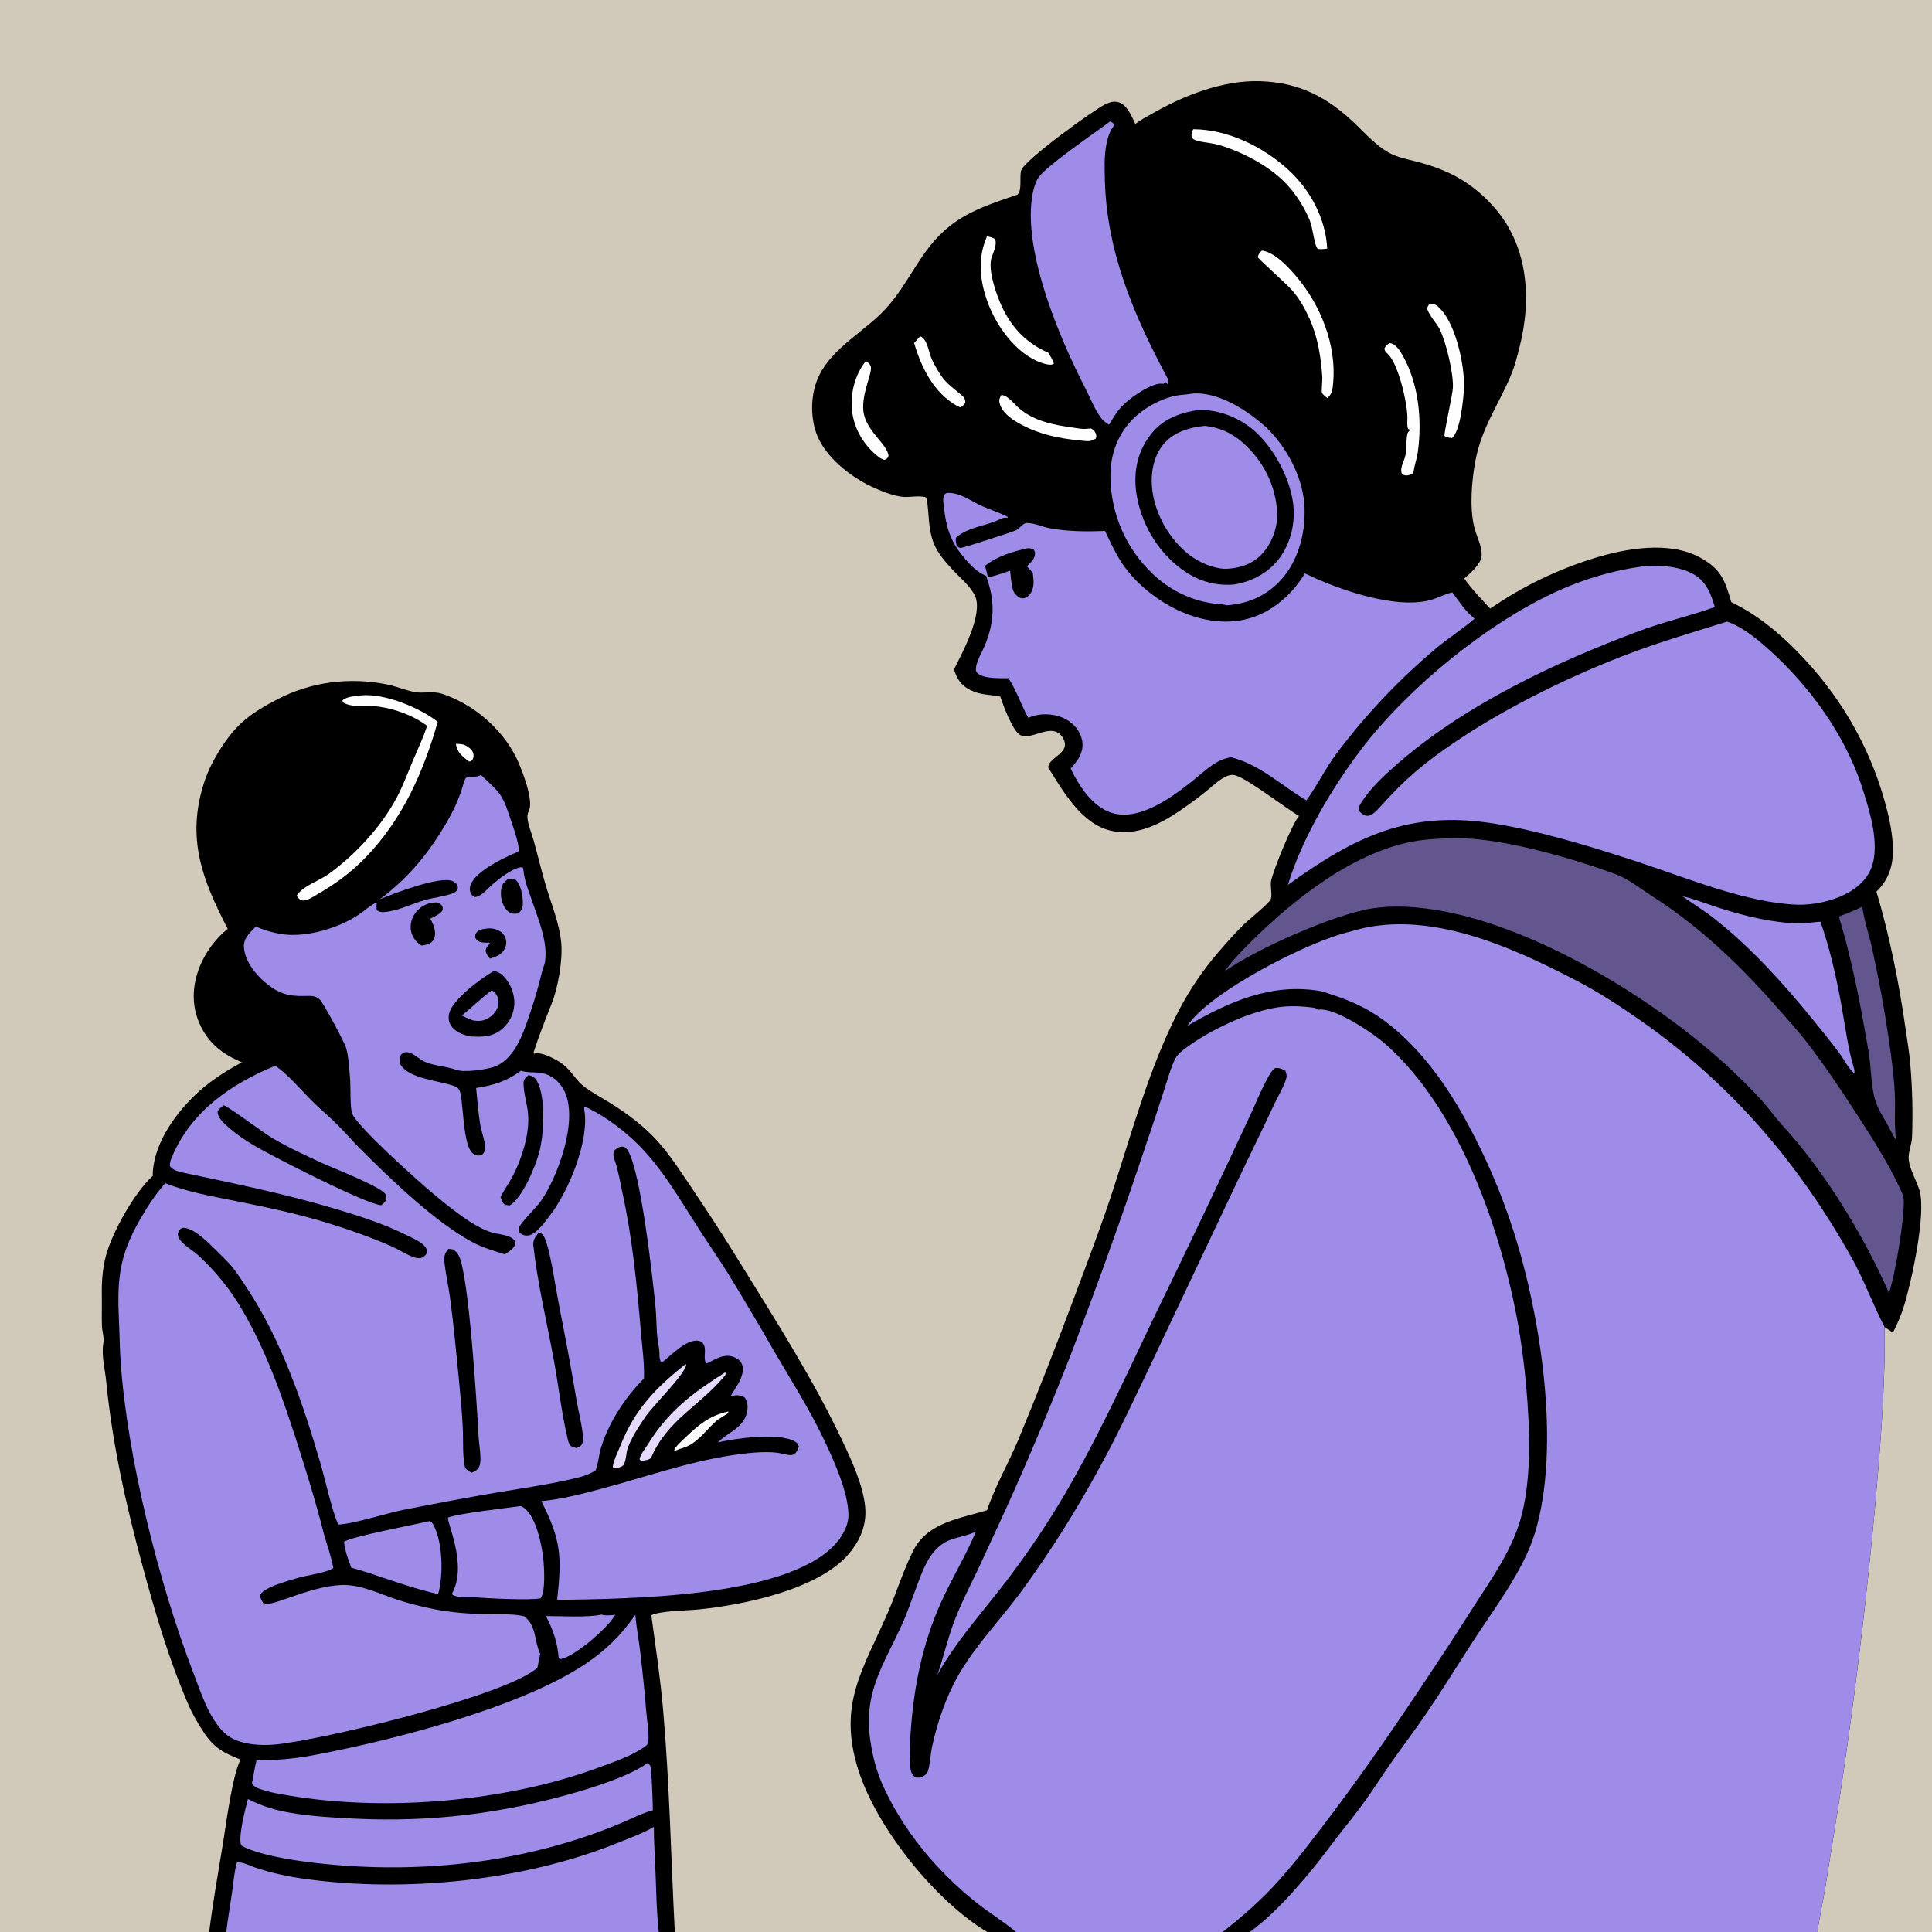 <?xml version="1.0" encoding="utf-8" ?>
<svg xmlns="http://www.w3.org/2000/svg" xmlns:xlink="http://www.w3.org/1999/xlink" width="1024" height="1024">
	<rect width="100%" height="100%" fill="#333333" stroke="none"/>
	<path fill="#D1C9BA" d="M0 0L1024 0L1024 1024L963.273 1024L662.416 1024L648.041 1024L538.515 1024L523.194 1024L357.658 1024L349.159 1024L119.897 1024L110.854 1024L0 1024L0 0Z"/>
	<path fill="#010001" d="M601.736 65.735C604.392 63.544 607.785 61.865 610.771 60.148C627.36 50.608 648.214 42.442 667.648 43.014C688.997 43.641 704.259 51.817 719.267 66.553C724.436 71.627 729.635 77.234 735.998 80.84C740.523 83.404 745.879 84.362 750.868 85.666C767.154 89.925 779.156 96.045 790.747 108.555C809.974 129.304 812.083 158.112 805.268 184.425C804.083 189.003 802.952 193.655 801.167 198.044C794.542 214.331 785.329 226.304 781.97 244.359C780.039 254.737 778.865 268.517 781.262 278.942C782.404 283.908 785.591 289.46 785.287 294.587C785.028 298.946 779.177 303.918 776.072 306.615C780.309 312.56 784.949 317.247 789.824 322.571Q796.17 318.192 802.831 314.311Q809.493 310.429 816.431 307.067Q823.37 303.705 830.544 300.882Q837.719 298.059 845.088 295.792C861.948 290.606 884.721 286.626 900.965 295.446C912.199 301.546 914.236 307.486 917.621 319.147C930.887 325.545 942.351 334.867 952.61 345.337C974.516 367.695 990.317 394.147 998.809 424.28C1001.31 433.139 1003.44 442.522 1003.28 451.772C1003.15 459.876 1000.47 466.914 994.551 472.563C1001.56 496.172 1006.52 520.861 1009.99 545.239C1010.87 551.441 1011.99 557.771 1012.49 564.011Q1014.15 583.396 1013.41 602.839C1013.24 606.722 1011.19 611.116 1011.67 614.78C1012.36 620.13 1015.72 625.638 1017.34 630.843C1021.1 642.937 1013.13 679.374 1009.1 692.328C1007.57 697.24 1005.6 701.833 1003.24 706.396C1001.82 705.321 1000.4 704.324 998.887 703.387C999.292 735.153 996.586 767.262 993.79 798.887Q986.714 875.601 975.236 951.781L967.504 1000.06C966.156 1008.02 964.376 1016.01 963.273 1024L662.416 1024L648.041 1024L538.515 1024L523.194 1024C495.605 1007.38 464.71 968.836 454.98 938.268C443.747 902.976 457.596 884.811 470.858 854.041C475.295 843.745 479.316 830.828 484.376 821.261C491.96 806.924 509.059 804.746 523.169 800.451C526.811 789.095 534.553 775.33 539.426 763.826Q554.902 726.462 569.013 688.562C576.333 669.007 583.813 649.496 590.269 629.634C600.247 598.934 609.504 565.316 624.212 536.718C630.219 525.038 637.054 514.782 645.631 504.823C649.908 499.857 654.292 494.891 658.946 490.274C661.648 487.594 672.459 479.019 673.495 476.625C674.51 474.278 673.094 469.614 673.724 466.825C675.154 460.502 684.514 437.338 688.523 432.458C681.438 428.45 660.595 412.096 654.226 410.82C652.427 410.46 650.557 411.126 648.992 411.971C645.338 413.943 642.083 417.192 638.807 419.776Q630.587 426.393 621.703 432.087C611.841 438.279 600.217 443.112 588.407 440.199C572.962 436.39 563.445 419.305 555.565 406.825C555.644 402.522 562.766 400.454 564.212 396.079C564.667 394.701 564.426 393.263 563.803 391.989C558.581 381.32 546.927 393.03 540.689 389.556C536.61 387.285 531.62 373.518 530.16 369.183C524.602 368.064 519.748 368.44 514.393 365.797C509.375 363.319 507.245 359.907 505.618 354.791C510.064 345.995 521.222 325.43 516.783 315.846C514.366 310.628 508.413 305.815 504.504 301.544C500.954 297.664 497.264 293.465 495.173 288.573C491.756 280.578 492.556 272.095 491.103 263.756C487.895 262.355 482.146 263.692 478.53 263.345C473.295 262.841 466.728 260.147 461.978 257.932C450.584 252.618 437.055 241.946 432.704 229.719C429.296 220.145 429.703 208.114 434.194 198.961C441.582 183.902 458.578 175.587 469.609 163.466C482.628 149.16 487.793 132.117 503.524 119.712C514.058 111.404 526.784 107.468 539.247 103.161C541.961 100.737 540.092 93.78 541.302 90.203C543.15 84.736 579.261 58.496 585.802 55.289C588.189 54.119 590.777 53.343 593.368 54.346C597.554 55.968 600.001 61.921 601.736 65.735Z"/>
	<path fill="#9F8BE8" d="M496.893 887.611C500.125 878.106 502.324 868.26 505.939 858.882C509.789 848.896 514.703 839.539 519.253 829.885L533.421 799.183Q551.539 758.985 567.562 717.907Q588.506 663.414 606.957 608.028Q612.058 593.138 616.885 578.158C618.64 572.814 620.153 567.16 622.444 562.036C623.6 559.451 625.425 557.784 627.651 556.086C640.414 546.356 661.488 536.225 677.195 533.903C683.721 532.938 690.072 533.262 696.585 534.146C697.89 534.4 697.892 535.264 699.05 535.124C707.791 534.072 727.781 547.62 734.227 553.29C773.735 588.039 795.917 652.572 804.826 703.152Q808.735 726.222 809.972 749.589C811.07 767.945 810.768 791.332 804.802 808.754C799.747 823.517 791.343 835.653 782.966 848.582C777.143 857.57 771.468 866.629 765.565 875.57C746.332 904.697 727.041 933.458 706.021 961.341C697.059 973.23 687.974 985.28 678.076 996.408C668.83 1006.8 658.938 1015.41 648.041 1024L538.515 1024C531.783 1018.35 524.107 1013.72 517.223 1008.21C496.455 991.605 478.399 969.959 467.595 945.534C464.419 938.355 462.562 930.902 461.385 923.155C457.395 896.892 468.138 882.93 478.303 860.541C480.666 855.335 482.469 849.823 484.52 844.487C488.466 834.217 492.057 820.726 503.31 816.304C507.654 814.597 512.222 814.048 516.513 812.095L517.263 811.748C511.883 824.568 504.472 836.665 498.731 849.38C488.943 871.056 484.298 894.261 482.693 917.879C482.277 924.007 481.736 930.512 482.434 936.624C482.685 938.827 483.257 940.61 485.066 941.985C486.218 942.275 487.054 942.298 488.183 941.956C489.631 941.517 491.332 940.282 491.797 938.803C493.048 934.817 493.13 929.939 494.019 925.769C496.688 913.252 501.47 899.241 507.826 888.158C517.04 872.091 529.7 859.069 540.702 844.338Q552.549 828.169 563.25 811.22Q573.951 794.271 583.456 776.623C593.428 758.452 602.053 739.607 610.999 720.926L655.326 627.2C661.986 613.079 668.938 599.102 675.534 584.936C677.473 580.772 680.783 575.471 681.865 571.078C682.135 569.982 681.625 568.63 681.318 567.577C679.852 566.666 677.709 565.75 675.944 566.117C672.967 566.737 665.278 585.415 663.698 588.84Q638.092 643.919 611.486 698.521C595.428 732.156 579.981 766.2 560.671 798.156Q546.062 822.02 528.711 843.972C517.416 858.355 505.853 871.464 496.893 887.611Z"/>
	<path fill="#9F8BE8" d="M715.578 493.806C755.524 481.141 800.581 501.552 835.713 519.831C847.605 526.018 858.929 533.449 869.892 541.141C917.299 574.405 952.941 615.895 981.213 666.293C987.975 678.346 992.581 691.199 998.887 703.387C999.292 735.153 996.586 767.262 993.79 798.887Q986.714 875.601 975.236 951.781L967.504 1000.06C966.156 1008.02 964.376 1016.01 963.273 1024L662.416 1024C674.595 1015.16 685.437 1002.92 695.048 991.36C699.87 985.559 704.272 979.457 708.89 973.498C714.064 966.821 719.469 960.258 724.352 953.364C728.733 947.179 732.783 940.765 737.125 934.553C743.392 925.586 750.056 916.901 756.205 907.849C764.655 895.409 772.547 882.6 780.696 869.965C791.923 852.559 807.363 832.675 813.469 812.747C827.452 767.113 816.661 697.627 802.235 652.628Q797.459 637.684 791.289 623.259Q785.119 608.835 777.609 595.06C765.712 572.896 748.181 548.984 726.14 535.978C718.039 531.197 709.125 528.037 700.158 525.332C673.965 520.77 651.492 530.858 629.286 543.725C641.175 525.614 694.367 498.522 715.578 493.806Z"/>
	<path fill="#9F8BE8" d="M870.022 300.301C878.926 299.377 889.374 299.844 897.413 304.241C904.253 307.981 906.835 314.685 908.9 321.724C895.791 326.477 882.081 329.486 868.933 334.393C823.977 351.172 776.026 373.7 739.802 405.598C733.349 411.28 725.932 418.209 721.406 425.538C720.841 426.453 719.835 428.285 720.23 429.34C720.719 430.647 721.989 431.441 723.186 432.042C726.212 433.561 729.437 429.947 731.274 427.899C745.166 412.411 754.9 404.264 772.318 392.542C799.688 374.121 834.817 357.035 865.82 345.563C882.116 339.534 898.77 334.653 915.343 329.482C916.709 329.948 918.062 330.442 919.356 331.086C926.531 334.654 932.768 339.916 938.649 345.282C959.447 364.26 977.226 388.826 986.409 415.606C990.227 427.519 995.096 442.13 993.237 454.713C992.232 461.515 988.643 466.945 983.092 470.916C974.61 476.987 962.063 479.932 951.737 479.471C925.536 478.3 895.495 465.927 870.47 457.62C846.378 449.623 816.835 440.49 791.994 436.527C746.957 429.341 718.476 443.14 682.577 469.056C690.181 444.237 705.97 417.528 721.604 397.002C746.533 364.269 789.237 329.379 826.83 312.674C840.092 306.781 855.68 302.177 870.022 300.301Z"/>
	<path fill="#9F8BE8" d="M506.446 289.495C502.532 282.64 501.272 277.024 500.344 269.212C500.143 267.517 499.689 265.156 500.077 263.466C500.408 262.027 500.618 261.969 501.81 261.278C508.562 260.743 514.762 265.742 520.653 268.305C525.093 270.236 529.767 271.711 534.071 273.933L534.092 274.404C532.687 274.36 531.593 274.351 530.32 275.009C522.778 278.907 513.702 279.054 506.879 284.74C506.274 286.036 506.656 287.16 506.908 288.505L507.036 289.165C507.894 289.918 508.183 290.427 509.393 290.393C510.503 290.362 536.286 282.054 538.314 281.143C539.246 280.725 539.804 280.165 540.547 279.505C541.854 278.341 542.787 277.139 544.635 277.196C548.613 277.32 552.662 279.32 556.614 280.029C566.164 281.744 576.024 281.776 585.688 281.406C588.474 287.26 591.226 293.373 594.852 298.754C602.893 310.688 616.691 321.005 630.184 325.859C642.601 330.326 656.212 331.13 668.39 325.419C678.161 320.835 686.106 313.125 691.608 303.889C708.754 312.299 741.295 323.908 759.952 317.472C763.23 316.341 766.358 314.718 769.752 313.967C773.333 318.686 776.837 324.256 781.564 327.891C775.011 333.558 767.644 338.153 761.019 343.735Q753.701 349.89 746.744 356.451Q739.786 363.012 733.213 369.958Q726.64 376.904 720.472 384.211Q714.304 391.519 708.561 399.165C702.592 407.132 698.243 416.207 692.442 424.229C678.962 416.242 667.917 405.27 652.349 401.297C650.356 401.808 648.252 402.285 646.406 403.212C640.972 405.939 636.205 410.645 631.442 414.392C619.679 423.645 600.352 437.909 584.948 428.945C576.885 424.253 571.357 415.548 567.493 407.304C570.833 403.623 573.879 399.733 573.752 394.475C573.654 390.421 571.551 386.563 568.622 383.838C564.307 379.823 558.293 378.322 552.513 378.632C549.869 378.774 547.421 379.514 544.952 380.419C541.208 373.615 538.824 365.905 534.473 359.486C530.08 359.381 521.129 359.923 517.953 356.653C517.11 355.785 517.147 354.729 517.314 353.612C517.885 349.79 520.386 345.896 521.88 342.351C527.284 329.531 527.444 317.975 522.583 305.145C516.255 302.787 510.189 294.952 506.446 289.495Z"/>
	<path fill="#010001" d="M544.256 290.63C545.449 290.394 546.888 290.736 547.941 291.316C548.293 291.958 548.609 292.548 548.598 293.309C548.557 296.227 546.177 298.267 544.266 300.151L547.397 303.582C547.753 307.155 548.41 310.472 546.622 313.784C545.785 315.333 544.41 316.809 542.581 317.086C541.437 317.259 540.374 316.88 539.482 316.178C537.361 314.511 536.735 312.834 536.359 310.227C535.881 307.644 535.611 305.09 535.373 302.477C531.493 303.858 527.632 305.059 523.647 306.102C523.238 304.014 522.642 301.954 522.103 299.895C528.327 294.887 536.591 292.399 544.256 290.63Z"/>
	<path fill="#63568F" d="M771.625 444.254C795.868 444.017 833.01 454.791 856.061 463.258C863.432 465.966 869.104 470.793 875.638 474.978C900.77 491.075 921.642 511.008 941.306 533.307C946.86 539.604 952.542 545.774 957.672 552.429C967.372 565.012 976.168 578.267 984.808 591.581C993.062 604.298 1001.13 617.1 1007.52 630.906C1008.22 632.415 1008.92 634.077 1009.01 635.758C1009.56 645.105 1004.45 676.243 1001.17 685.242C987.772 654.71 966.906 620.464 944.297 595.98C940.884 592.238 937.952 588.019 934.587 584.215C928.96 577.853 922.265 571.287 916.023 565.507C877.328 529.677 813.674 490.851 761.288 482.328C750.204 480.525 738.707 479.77 727.56 481.423C707.836 484.349 665.507 503.022 649.078 514.872C651.695 511.218 654.501 507.876 657.617 504.639C680.469 480.904 712.697 454.155 745.516 446.698C754.176 444.73 762.796 444.433 771.625 444.254Z"/>
	<path fill="#9F8BE8" d="M631.845 208.63C632.032 208.604 632.217 208.563 632.405 208.552C645.261 207.794 658.86 216.231 668.327 224.078C680.313 234.013 689.959 250.981 691.281 266.684C692.434 280.392 688.791 296.025 679.601 306.605C671.855 315.523 661.748 320.031 650.115 320.814C647.363 320.032 643.902 320.116 641.001 319.561Q639.122 319.215 637.269 318.748Q635.416 318.28 633.597 317.693Q631.779 317.106 630.002 316.401Q628.226 315.697 626.499 314.879Q624.772 314.061 623.102 313.132Q621.432 312.203 619.826 311.167Q618.22 310.131 616.685 308.993Q615.15 307.855 613.692 306.62Q612.337 305.466 611.041 304.246Q609.745 303.026 608.512 301.743Q607.278 300.46 606.11 299.117Q604.942 297.774 603.842 296.375Q602.742 294.976 601.713 293.524Q600.685 292.071 599.729 290.57Q598.774 289.068 597.895 287.521Q597.015 285.973 596.214 284.384Q595.412 282.795 594.691 281.168Q593.97 279.541 593.331 277.88Q592.691 276.219 592.135 274.528Q591.58 272.837 591.109 271.121Q590.637 269.405 590.252 267.667Q589.867 265.929 589.569 264.175Q589.271 262.42 589.061 260.653Q588.85 258.886 588.728 257.11C587.766 244.808 590.481 233.488 598.689 224.009C605.189 216.503 616.907 209.903 626.91 209.238C628.586 209.127 630.188 208.903 631.845 208.63Z"/>
	<path fill="#010001" d="M633.138 217.621C633.302 217.59 633.464 217.546 633.63 217.528C643.387 216.446 654.193 220.291 661.98 226.026C673.626 234.604 683.093 251.632 685.247 265.841C686.832 276.296 684.428 287.356 678.084 295.911C672.381 303.6 663.08 308.52 653.732 309.834C644.305 310.491 636.045 308.216 628.237 303.015C614.871 294.111 605.641 279.38 602.677 263.681C600.561 252.471 602.042 241.535 608.617 232.028C614.722 223.201 622.849 219.525 633.138 217.621Z"/>
	<path fill="#9F8BE8" d="M638.551 225.719C646.183 226.517 652.733 229.374 658.514 234.456C669.336 243.97 676.161 257.057 676.92 271.516C677.329 279.321 674.208 287.904 668.865 293.619C663.75 299.091 656.666 301.313 649.376 301.502C642.784 301.236 635.585 298.101 630.414 294.118C619.962 286.067 612.296 272.728 610.72 259.639C609.739 251.487 611.156 242.211 616.465 235.69C621.917 228.993 630.324 226.555 638.551 225.719Z"/>
	<path fill="#9F8BE8" d="M588.354 64.377C589.138 64.589 589.553 64.971 590.194 65.451L590.257 66.691C588.869 68.797 587.867 70.83 587.172 73.262C585.149 80.337 585.425 87.703 585.589 94.984C586.442 133.023 600.784 166.727 618.391 199.68C619.069 200.948 619.666 202.068 619.225 203.479L618.587 203.492L617.695 202.357L616.639 203.452C615.723 203.361 614.869 203.281 613.956 203.452C607.812 204.599 598.24 211.316 594.095 215.916C591.655 218.623 589.721 222.027 587.763 225.098C586.233 224.122 584.863 223.185 583.753 221.725C580.065 216.875 577.737 210.62 574.952 205.2C561.588 179.187 542.852 134.768 546.883 105.357C547.372 101.788 548.365 97.172 550.387 94.145C554.611 87.82 580.548 70.264 588.354 64.377Z"/>
	<path fill="#9F8BE8" d="M891.773 475.049C898.447 476.579 905.218 479.314 911.77 481.393C924.748 485.512 939.871 489.276 953.536 489.368C957.372 489.394 961.058 488.78 964.872 488.528C969.836 502.529 973.336 518.068 975.973 532.673C978.022 544.017 979.427 555.771 982.811 566.807L982.971 568.377L982.407 568.568C979.409 565.777 977.307 561.419 974.839 558.096C970.198 551.847 965.239 545.791 960.325 539.752C945.067 520.999 928.053 502.285 909.063 487.215C903.577 482.862 897.454 479.155 891.773 475.049Z"/>
	<path fill="#63568F" d="M987.045 480.559C988.002 487.844 990.694 495.486 992.269 502.722Q997.422 525.988 1000.91 549.561C1002.41 559.715 1003.88 570.216 1004.32 580.464C1004.66 588.314 1003.84 596.637 1004.99 604.366C1003.24 601.571 1001.76 598.572 1000.2 595.664C997.931 591.725 995.207 587.499 993.91 583.113C991.512 574.997 991.838 565.869 990.408 557.49C986.288 533.346 981.738 509.235 974.635 485.762C978.861 484.186 983.042 482.661 987.045 480.559Z"/>
	<path fill="#FEFEFE" d="M632.415 68.49C650.692 68.53 669.619 77.833 682.914 90.053C694.493 100.696 702.716 115.989 703.442 131.77C701.689 132.032 700.248 132.192 698.486 131.939C696.617 130.373 695.823 120.629 694.162 116.679C690.484 107.934 684.771 99.602 677.54 93.42C670.575 87.463 661.556 82.532 653.064 79.217C650.006 78.023 646.937 76.975 643.729 76.267C640.477 75.55 635.829 75.354 632.893 73.972C632.25 73.669 631.97 73.037 631.567 72.477C631.372 70.817 631.75 69.951 632.415 68.49Z"/>
	<path fill="#FEFEFE" d="M668.848 132.782C675.621 133.737 682.529 141.227 686.788 146.18C699.848 161.37 708.479 182.747 706.601 203.051C706.31 206.2 706.061 208.895 703.502 211.007C702.725 210.315 701.049 209.128 700.668 208.181C700.316 207.307 700.954 201.688 700.853 200.072C700.196 189.536 698.468 178.632 694.094 168.942C691.597 163.41 688.784 158.379 684.787 153.79C681.959 150.544 667.127 137.412 666.659 136.306C666.945 134.673 667.758 133.932 668.848 132.782Z"/>
	<path fill="#FEFEFE" d="M523.123 125.285C524.737 125.588 526.048 125.765 527.404 126.773C528.568 129.534 526.551 133.545 525.611 136.291C523.553 142.297 527.341 153.631 529.72 159.507C534.833 172.132 543.006 181.521 555.553 186.9C556.805 188.862 557.84 190.592 558.578 192.819C558.373 192.922 558.18 193.053 557.963 193.128C555.909 193.838 551.532 192.231 549.616 191.373C537.829 186.098 528.284 172.845 523.812 161.088C519.307 149.244 517.913 137.067 523.123 125.285Z"/>
	<path fill="#FEFEFE" d="M757.691 160.962C757.968 160.96 758.246 160.949 758.523 160.956C760.942 161.019 762.391 162.566 763.943 164.287C771.879 173.087 776.464 194.358 775.913 205.997C775.627 212.033 773.981 228.286 769.651 232.194C768.715 232.044 767.565 231.962 766.681 231.64C766.626 231.62 765.708 231.193 765.606 230.994C765.179 230.161 769.826 209.369 770.052 205.765C770.526 198.191 766.438 181.222 763.072 174.529C761.319 171.045 757.951 167.835 756.629 164.217C756.146 162.896 757.048 162.043 757.691 160.962Z"/>
	<path fill="#FEFEFE" d="M736.331 181.823C736.848 181.888 737.22 181.91 737.731 182.098C740.172 182.993 742.047 185.947 743.277 188.094C751.991 203.309 753.829 222.687 751.448 239.792C751.036 242.75 750.069 245.442 749.524 248.325C749.274 249.646 749.37 250.077 748.602 251.274C747.024 251.793 745.331 252.442 743.744 251.604C743.095 251.262 742.842 250.753 742.705 250.03C742.27 247.742 744.22 244.132 744.776 241.851C745.741 237.89 745.04 233.327 746.08 229.513C746.191 229.106 747.148 228.168 747.452 227.798L746.336 227.358C745.596 225.653 745.98 223.117 745.96 221.264C745.875 213.449 741.19 192.885 735.588 187.62C734.517 186.614 734.125 186.316 733.741 184.883C734.252 183.409 735.183 182.855 736.331 181.823Z"/>
	<path fill="#FEFEFE" d="M530.813 209.269C534.732 210.035 537.39 214.08 540.377 216.596C548.347 223.31 558.814 225.334 568.837 226.657C571.044 226.948 573.621 227.549 575.837 227.278C576.65 227.179 577.408 227.11 578.224 227.079C579.465 227.774 580.177 228.314 580.734 229.674C581.139 230.665 581.244 231.573 580.747 232.513C579.959 232.922 579.171 233.313 578.32 233.578C576.567 234.124 573.752 233.576 571.922 233.401C561.388 232.393 551.191 230.259 541.763 225.288C537.018 222.785 531.341 219.264 529.834 213.805C529.308 211.896 529.86 210.846 530.813 209.269Z"/>
	<path fill="#FEFEFE" d="M458.933 191.357C459.168 191.524 459.412 191.68 459.64 191.857C460.645 192.637 461.487 193.444 461.627 194.78C462.003 198.373 456.783 208.73 457.576 217.492C458.572 228.492 470.562 235.26 470.924 241.753C470.243 243.109 470.164 243.108 468.792 243.783C467.737 243.398 466.826 243.043 465.923 242.359C458.188 236.505 452.639 227.502 451.625 217.809C450.644 208.429 453.028 198.722 458.933 191.357Z"/>
	<path fill="#FEFEFE" d="M487.736 178.193C491.619 179.882 492.11 186.293 493.626 189.809C494.977 192.94 496.853 196.174 498.748 198.994C501.911 203.7 505.922 206.123 510.026 209.798C511.295 210.936 511.548 211.648 511.647 213.32C510.896 214.783 510.252 215.022 508.89 215.895C508.464 215.712 507.875 215.477 507.45 215.242C494.922 208.305 488.361 194.915 484.501 181.811L487.736 178.193Z"/>
	<path fill="#010001" d="M120.691 492.287C107.284 466.435 98.738 444.564 108.035 415.214C110.113 408.654 113.259 402.538 116.951 396.746C125.502 383.327 133.309 377.763 147.261 370.522C165.053 361.288 185.418 358.818 204.997 362.732C210.011 363.734 214.813 365.86 219.801 366.787C224.627 367.684 229.243 366.106 234.167 367.702C250.627 373.037 265.761 385.83 273.515 401.351C276.215 406.755 282.456 422.723 280.664 428.708C280.537 429.133 280.458 429.272 280.299 429.685C279.903 430.72 279.511 431.705 279.527 432.83C279.578 436.48 281.871 441.94 282.876 445.565C285.075 453.497 286.97 461.575 289.314 469.453C292.23 479.251 296.618 489.715 297.484 499.945C298.257 509.072 295.803 523.262 292.462 531.739C289.084 540.309 285.55 549.187 282.756 557.95L283.182 558.511C283.383 558.448 283.577 558.359 283.785 558.321C287.715 557.61 295.621 561.883 298.661 564.318C302.852 567.677 305.436 572.761 309.614 575.921C313.892 579.157 318.684 581.674 323.232 584.501C332.693 590.384 341.631 597.055 349.039 605.42C355.562 612.787 360.917 621.188 366.409 629.329Q379.947 649.321 392.609 669.878C411.394 700.278 430.849 730.817 446.214 763.142C451.282 773.804 457.388 786.882 458.555 798.638C459.491 808.074 455.935 816.402 449.936 823.504C433.961 842.415 394.421 850.562 370.634 853.015C364.271 853.671 350.507 853.666 345.207 856.067C347.49 872.953 350.026 889.634 351.496 906.644C354.87 945.677 355.648 984.894 357.658 1024L349.159 1024L119.897 1024L110.854 1024C112.886 1008.02 115.702 992.292 118.272 976.417C119.976 965.894 123.076 941.479 127.463 932.601C116.433 928.302 112.191 925.301 106.036 915.083C103.899 911.536 101.825 908.027 100.165 904.226C89.672 880.206 82.388 855.238 75.548 829.996C66.791 797.684 59.536 765.422 56.278 732.054C55.635 725.472 53.634 718.349 54.806 711.789C55.299 709.024 54.115 705.567 54.025 702.741C53.851 697.331 54.065 691.794 53.963 686.354C53.835 679.53 54.346 672.326 56.099 665.713C59.422 653.176 71.05 632.446 80.712 623.455L80.541 624.527L80.684 623.514L80.909 623.404C81.001 607.545 91.572 591.998 102.585 581.171C110.04 573.841 119.044 567.914 128.248 563.04C117.834 558.781 110.055 552.639 105.556 542.059C101.318 532.09 101.986 521.672 106.099 511.763C109.138 504.441 114.5 497.24 120.691 492.287Z"/>
	<path fill="#9F8BE8" d="M346.551 968.291C346.561 976.647 347.145 984.916 347.47 993.253C347.87 1003.53 348.003 1013.76 349.159 1024L119.897 1024C120.804 1016.94 121.985 1009.93 123.006 1002.89C123.759 997.696 124.113 992.255 125.55 987.197C127.744 986.497 132.586 988.91 134.836 989.691C143.362 992.652 152.764 994.636 161.705 995.868C214.613 1003.15 276.742 997.026 326.449 977.148C333.186 974.454 340.27 971.921 346.551 968.291Z"/>
	<path fill="#9F8BE8" d="M254.611 410.856L255.072 410.865C262.808 418.504 265.795 419.663 269.337 430.502C270.628 434.455 275.597 447.662 274.833 450.991C274.669 451.708 272.637 452.277 271.954 452.575C265.311 455.472 252.724 461.743 249.599 468.522C248.942 469.949 248.775 471.627 249.422 473.095C250.02 474.453 250.431 474.943 251.792 475.486C255.53 474.941 258.65 470.716 261.451 468.358C264.743 465.585 272.649 459.335 276.97 459.703C277.355 460.486 277.339 460.251 277.405 460.977C277.978 467.265 280.28 472.314 282.297 478.294C285.563 487.981 290.435 499.469 288.852 509.892C288.611 511.478 287.844 512.874 287.456 514.414C285.624 521.693 283.832 528.52 281.391 535.656C277.885 545.908 273.821 559.984 263.236 564.895C258.996 566.862 246.068 568.625 241.762 567.029C236.496 565.077 230.653 565.073 225.326 562.84C222.109 561.491 218.821 557.602 215.243 557.658C213.842 557.68 213.291 558.263 212.406 559.23C211.914 560.889 211.82 561.99 212 563.716C216.154 572.024 233.748 572.757 241.108 575.768C242.294 576.253 242.844 576.657 243.473 577.793C245.466 581.389 245.114 601.039 248.757 608.756C249.536 610.405 250.616 611.775 252.439 612.314C253.641 612.668 254.693 612.425 255.741 611.8C256.572 610.758 257.33 609.871 257.251 608.438C257.034 604.527 255.231 600.142 254.564 596.204C253.477 589.784 253.019 583.139 252.357 576.657C261.845 575.135 268.304 573.215 276.141 567.497C280.365 568.982 284.898 567.786 289.244 569.263C293.69 570.773 297.292 574.347 299.273 578.553C306.557 594.013 295.698 623.683 286.631 636.665C284.494 639.725 275.773 648.288 275.114 650.581C274.741 651.882 274.998 652.465 275.613 653.604C277.108 654.638 278.331 655.085 280.134 654.801C284.433 654.124 289.586 646.679 292.037 643.429C301.51 630.87 312.393 604.609 309.718 588.454C309.562 587.513 309.538 587.454 309.727 586.419C319.175 590.552 329.185 598.008 336.607 605.038C350.245 617.957 360.495 635.935 370.619 651.69C375.688 659.578 381.089 667.297 386.038 675.251Q398.883 696.227 411.128 717.558C419.681 732.202 428.834 746.659 436.192 761.956C441.545 773.086 449.602 790.605 449.69 802.856C449.734 808.99 446.029 815.076 441.841 819.349C414.863 846.873 332.989 847.378 295.294 847.987C297.813 824.981 297.492 816.528 286.921 795.631C297.741 794.638 308.426 791.818 318.903 789.028C341.584 782.987 364.55 774.855 387.757 771.338C395.102 770.225 404.842 769.052 412.232 770.004C414.126 770.248 419.119 771.961 420.718 770.84Q420.983 770.657 421.228 770.449Q421.474 770.241 421.697 770.009Q421.92 769.777 422.118 769.523Q422.317 769.27 422.488 768.998Q422.66 768.726 422.804 768.438Q422.948 768.15 423.061 767.849Q423.175 767.548 423.258 767.237Q423.341 766.926 423.392 766.608C422.898 765.327 422.614 764.768 421.397 764.062C412.807 759.079 390.214 762.315 380.52 764.486C382.991 762.006 385.658 760.364 388.507 758.379C392.167 755.829 395.423 752.359 396.08 747.775C396.441 745.259 396.251 742.698 394.644 740.663C392.126 739.116 390.121 739.538 387.273 739.926C388.639 737.44 390.374 735.174 391.686 732.652C393.088 729.955 394.388 726.385 393.339 723.349C392.697 721.492 391.181 720.213 389.415 719.454C383.679 716.99 379.302 720.573 374.32 722.736C372.346 719.55 374.932 714.955 372.5 711.922C371.804 711.053 370.87 710.689 369.79 710.584C363.598 709.983 355.56 718.426 351.052 722.008L350.239 721.776C349.103 719.585 349.782 716.629 349.232 714.21C347.739 707.65 348.125 699.919 347.471 693.136C345.951 677.35 339.63 620.711 332.722 609.721C332.125 608.772 331.371 607.915 330.199 607.786C328.531 607.603 327.195 608.331 326.013 609.437C324.278 611.06 325.468 613.947 326.104 615.861C327.776 620.893 328.608 626.238 329.745 631.42C335.152 656.067 337.618 681.126 339.704 706.231C340.382 714.384 341.61 722.407 341.311 730.614C331.369 740.635 322.696 753.774 318.535 767.37C317.37 771.178 317.125 775.507 315.777 779.195C311.976 781.91 306.928 783.037 302.45 784.067C289.548 787.034 276.39 788.855 263.351 791.062C246.84 793.856 230.429 796.988 213.998 800.213C204.73 802.032 187.514 807.708 179.324 808.042C176.506 802.85 171.94 782.685 169.804 775.427C160.312 743.175 149.224 710.331 130.522 682.157C127.872 678.165 125.263 674.029 122.127 670.399L121.668 669.874Q118.754 666.8 115.72 663.845C111.416 659.733 103.128 650.615 96.868 650.752C95.981 651.186 95.642 651.216 95.065 652.062C94.039 653.565 94.037 655.086 95.026 656.611C97.236 660.017 102.299 662.756 105.356 665.602Q108.722 668.704 111.849 672.047Q114.976 675.389 117.846 678.955Q120.717 682.52 123.315 686.289Q125.913 690.057 128.224 694.008C141.452 716.552 149.951 741.164 157.886 765.931C162.751 781.114 167.299 795.965 171.259 811.426C172.954 818.042 175.466 824.319 176.665 831.072C172.976 833.755 162.107 834.907 157.169 836.514C152.455 838.047 140.078 841.027 137.803 845.472C137.915 847.301 139.101 848.9 140.013 850.449C144.982 849.923 149.539 848.054 154.231 846.447C162.703 843.546 171.789 840.505 180.783 840.09C191.067 839.616 201.135 844.795 210.722 847.92C216.929 849.942 223.373 851.558 229.774 852.837C239.021 854.683 248.696 855.36 258.102 855.605C264.235 855.764 271.75 855.205 277.716 856.64C284.369 861.403 283.132 869.609 286.115 876.153C286.185 876.308 286.262 876.46 286.335 876.614L284.822 883.952C268.202 898.834 170.75 922.302 145.669 924.653C137.696 925.401 125.965 924.611 119.666 919.085C110.856 911.358 106.601 897.319 102.496 886.669C84.231 839.282 67.434 772.393 63.925 721.614C63.456 714.833 63.422 708.047 63.097 701.26C62.011 678.528 62.882 665.855 74.49 645.872C78.409 639.126 82.43 633.007 87.579 627.098C99.913 632.021 113.077 634.139 126.024 636.774C142.16 640.058 157.942 643.357 173.703 648.211C185.148 651.735 196.196 655.644 207.183 660.422C210.994 662.079 214.469 664.407 218.315 665.98C219.841 666.604 221.547 667.098 223.196 666.719C224.48 666.424 225.455 665.372 226.18 664.356C226.358 662.975 226.415 662.589 225.679 661.32C224.004 658.434 218.454 656.116 215.605 654.692C203.627 648.704 190.92 644.652 178.127 640.823C151.394 632.821 124.313 627.293 97.058 621.518C94.732 621.025 91.402 620.178 90.058 618.05C89.952 616.285 90.407 614.959 91.087 613.337C101.304 588.962 122.415 574.546 145.942 564.848C153.734 570.391 159.572 577.937 166.391 584.528C170.472 588.474 174.825 592.135 178.848 596.141C182.64 599.918 186.125 604.001 189.888 607.808C205.712 623.813 231.089 648.278 250.931 658.648C256.272 661.439 261.819 662.949 267.505 664.808C270.043 663.227 272.27 661.959 273.279 659.023C272.612 654.744 265.336 654.4 261.672 653.498C251.453 650.984 237.458 639.175 229.271 632.394C222.513 626.797 188.592 596.58 186.554 589.917C185.447 586.297 185.942 575.698 185.493 570.978C185.005 565.846 184.843 560.323 183.427 555.372C182.533 552.245 171.79 532.401 169.842 530.187C169.104 529.35 168.366 528.772 167.324 528.375C165.537 527.694 163.549 527.84 161.671 527.896C152.598 528.164 147.432 526.483 140.434 520.611C135.125 516.156 129.66 509.046 129.287 501.876C129.039 497.095 132.609 494.338 135.568 491.096Q138.922 492.555 142.436 493.571Q145.949 494.588 149.564 495.146C163.269 497.123 181.827 491.324 192.634 482.976C194.869 481.249 197.019 479.384 199.675 478.355C199.579 479.718 199.34 481.117 199.783 482.434C201.047 483.446 202.212 483.543 203.768 483.417C210.93 482.839 218.358 478.979 225.259 477.044C229.73 475.79 234.57 475.298 238.946 473.844C240.127 473.451 241.501 472.964 242.197 471.846C242.916 470.692 242.661 470.176 242.327 468.981C241.563 468.123 240.946 467.479 239.881 467.001C233.345 464.069 208.342 473.695 201.347 476.617C217.014 464.986 228.087 451.152 237.646 434.299C240.426 429.397 242.655 424.595 244.472 419.265C244.85 418.158 246.228 412.859 246.964 412.323C248.833 410.961 252.22 412.429 254.611 410.856Z"/>
	<path fill="#010001" d="M237.752 661.893C238.676 661.971 239.485 662.119 240.387 662.313C241.628 663.325 242.476 664.161 243.214 665.6C248.539 675.991 252.84 745.811 253.675 761.773C253.872 765.523 255.519 773.92 254.055 777.182C253.233 779.014 251.763 779.878 249.987 780.579C249.224 780.146 248.472 779.732 247.772 779.2C246.496 778.23 246.441 777.769 246.174 776.248C245.112 770.175 245.581 763.714 245.31 757.56C244.91 748.458 244.021 739.304 243.136 730.234C241.758 716.116 240.402 701.899 238.529 687.838C237.648 681.226 235.989 674.409 235.459 667.793C235.276 665.511 236.254 663.527 237.752 661.893Z"/>
	<path fill="#010001" d="M285.66 653.183C287.02 653.704 287.75 654.255 288.408 655.564C291.634 661.978 294.483 682.616 296.119 690.905C299.512 708.099 302.741 725.149 305.63 742.428C306.607 748.269 308.196 754.141 308.868 760.008C309.058 761.666 309.218 763.494 308.604 765.081C308.043 766.528 306.893 766.896 305.622 767.512C304.494 767.277 303.579 766.911 302.533 766.431C301.479 765.274 301.195 764.028 300.846 762.551C297.58 748.768 296.045 734.357 293.464 720.421C289.761 700.42 284.911 680.26 282.669 660.029C282.348 657.132 283.936 655.301 285.66 653.183Z"/>
	<path fill="#010001" d="M261.26 514.94C261.554 514.911 261.847 514.843 262.143 514.852C263.893 514.909 265.466 516.003 266.666 517.18C270.465 520.904 272.82 526.784 272.622 532.098Q272.582 533.021 272.451 533.935Q272.319 534.849 272.096 535.745Q271.874 536.642 271.563 537.512Q271.253 538.381 270.857 539.216Q270.461 540.05 269.983 540.841Q269.506 541.631 268.952 542.37Q268.398 543.109 267.774 543.79Q267.149 544.47 266.459 545.084C261.442 549.562 255.945 549.709 249.621 549.338L249.107 549.244C245.313 548.525 241.092 546.865 238.939 543.448C237.681 541.452 237.538 539.047 238.165 536.812C240.217 529.5 254.785 518.677 261.26 514.94Z"/>
	<path fill="#9F8BE8" d="M260.647 524.897C261.384 525.168 262.031 525.819 262.529 526.426C263.955 528.163 264.493 530.246 264.122 532.455C263.668 535.158 261.871 537.49 259.681 539.057C256.748 541.155 254.036 541.431 250.576 540.805C248.591 540.07 246.664 539.157 244.729 538.299C250.103 533.909 255.046 529.005 260.647 524.897Z"/>
	<path fill="#010001" d="M118.651 585.847C121.074 586.498 139.735 600.471 144.019 603.018C152.478 608.048 162.038 612.473 170.991 616.555C177.2 619.386 199.71 628.106 203.918 632.442C204.861 633.413 204.93 634.037 204.714 635.35C204.457 636.911 203.22 637.922 202.032 638.798C194.335 638.387 144.695 613.068 134.837 607.245C129.87 604.311 124.939 600.935 120.628 597.093C118.35 595.063 115.467 592.459 115.287 589.239C115.932 587.674 117.348 586.842 118.651 585.847Z"/>
	<path fill="#010001" d="M280.124 569.797C282.244 570.391 283.522 571.038 284.615 573.017C289.4 581.683 288.329 601.202 285.821 610.661C283.829 618.173 276.917 635.01 270.079 638.947L267.708 638.542C266.236 637.679 265.866 635.996 265.275 634.486C267.273 630.576 269.877 626.986 271.908 623.071C276.581 614.066 280.672 601.103 279.919 590.841C279.512 585.296 277.515 579.674 277.492 574.194C277.483 571.931 278.603 571.246 280.124 569.797Z"/>
	<path fill="#010001" d="M231.235 478.291C231.262 478.288 231.29 478.278 231.317 478.282C232.549 478.47 233.209 478.656 234.003 479.728C234.805 480.81 234.708 481.378 234.512 482.591C232.944 484.736 230.386 485.705 228.083 486.913C229.06 488.836 229.995 490.688 230.407 492.828C230.823 494.986 230.667 496.981 229.283 498.768C227.912 500.537 225.497 500.844 223.448 501.172C222.853 500.799 222.326 500.455 221.787 500.009C219.482 498.102 217.851 495.103 217.662 492.098C217.45 488.732 218.739 485.378 220.98 482.885C223.746 479.808 227.147 478.402 231.235 478.291Z"/>
	<path fill="#010001" d="M258.324 492.109Q259.037 492.024 259.755 492.039Q260.472 492.054 261.181 492.168Q261.89 492.282 262.576 492.494Q263.262 492.705 263.912 493.009C265.733 493.852 267.254 495.26 267.919 497.184C268.601 499.16 268.388 501.139 267.447 502.989C265.864 506.102 262.816 507.04 259.734 508.073C258.504 506.642 257.675 505.662 257.354 503.762C257.631 502.249 258.353 501.573 259.369 500.501L259.781 500.074L259.204 499.588C257.538 499.651 255.592 499.748 254.022 499.08C252.756 498.542 252.36 497.911 251.787 496.721C251.863 495.776 251.926 495.146 252.497 494.338C253.832 492.449 256.229 492.421 258.324 492.109Z"/>
	<path fill="#010001" d="M269.782 465.584L270.738 466.062C270.994 466.03 272.001 465.896 272.228 465.902C273.171 465.929 273.024 465.995 273.681 466.707C276.379 469.631 277.274 475.635 277.073 479.545C276.961 481.734 276.174 482.787 274.599 484.165C273.545 484.268 272.523 484.394 271.473 484.159C269.906 483.808 268.796 482.81 267.883 481.538C265.711 478.513 265.072 474.464 265.724 470.839C266.191 468.241 267.712 467.025 269.782 465.584Z"/>
	<path fill="#9F8BE8" d="M336.732 855.857C337.246 862.227 338.501 868.702 339.286 875.07Q341.23 891.476 342.602 907.94C343.055 913.049 344.151 918.882 343.558 923.971C343.024 924.681 342.521 925.243 341.791 925.762C334.744 930.776 324.998 933.985 316.88 936.983C266.901 955.44 201.053 960.656 148.579 950.882Q143.9 950.143 139.386 948.708C137.26 948.024 134.604 947.316 133.522 945.189C134.407 941.144 134.898 937.037 135.956 933.025C145.577 933.03 155.574 932.248 165.054 930.488C207.011 922.7 275.827 905.215 310.77 881.595C321.326 874.46 329.561 866.311 336.732 855.857Z"/>
	<path fill="#9F8BE8" d="M343.326 934.418C343.4 934.47 343.484 934.509 343.549 934.573C343.555 934.578 344.55 935.679 344.562 935.708C345.425 937.719 346.046 956.55 346.024 959.461C340.598 960.919 335.435 963.606 330.277 965.809C280.56 987.044 224.389 993.444 170.87 987.806C158.577 986.511 142.328 984.281 130.843 979.671C129.846 979.187 128.867 978.662 127.881 978.155C125.994 974.113 130.153 958.246 131.414 953.523C138.992 957.378 145.855 959.451 154.24 960.869C165.39 962.754 176.912 963.395 188.195 963.936C228.72 965.881 266.687 961.176 305.591 949.897C316.843 946.635 333.828 941.156 343.326 934.418Z"/>
	<path fill="#9F8BE8" d="M275.964 798.267C276.514 798.437 276.624 798.439 277.182 798.797C283.998 803.178 287.11 818.441 287.931 825.958C288.421 830.439 289.241 843.781 286.523 847.159C281.105 848.286 257.982 847.188 251.327 846.548C247.704 846.544 243.082 847.045 239.812 845.28L239.653 844.447C247.9 829.447 236.671 806.719 237.458 804.348C242.67 802.163 269.048 799.197 275.964 798.267Z"/>
	<path fill="#9F8BE8" d="M227.918 806.156C228.755 806.698 229.16 807.215 229.647 808.094C234.715 817.245 235.062 835.093 232.215 844.928C221.349 842.413 210.69 838.813 200.13 835.241C195.585 833.56 190.843 832.293 186.204 830.891C184.588 826.577 182.731 821.886 182.357 817.261C185.043 814.582 221.358 807.786 227.918 806.156Z"/>
	<path fill="#FEFEFE" d="M190.842 368.62C203.365 367.144 222.337 375.008 232 382.567C224.454 409.202 213.388 434.084 193.993 454.244C186.137 462.41 178.086 468.305 168.345 473.923C166.316 475.093 162.701 477.61 160.296 477.259C158.747 477.033 158.152 475.895 157.192 474.795C160.417 469.536 169.159 466.893 174.199 463.242C188.432 452.93 202.027 438.26 210.279 422.75C213.641 416.433 216.039 409.785 218.819 403.215C221.428 397.048 224.324 391.094 226.378 384.704C219.099 379.243 209.639 375.789 200.669 374.51C195.208 373.731 185.949 375.337 181.605 372.11L181.534 371.242C183.646 369.131 188.034 369.069 190.842 368.62Z"/>
	<path fill="#9F8BE8" d="M318.641 855.774C321.084 856.461 323.592 856.084 326.093 855.905C325.755 856.431 325.408 856.942 325.058 857.458C320.687 863.904 305.371 877.17 297.928 879.155C296.764 879.466 297.023 879.386 296.115 878.862C295.55 870.691 293.117 863.766 289.353 856.531C296.887 856.536 311.926 857.41 318.641 855.774Z"/>
	<path fill="#E6DAFC" d="M363.37 722.983L363.692 723.361C362.925 728.63 346.472 744.581 342.306 750.606C338.883 755.558 335.042 761.427 332.85 767.035C331.79 769.745 332 774.021 330.514 776.366C329.611 777.791 326.696 778.091 325.192 778.342L324.774 777.306C325.417 773.52 327.35 769.959 328.756 766.401C336.413 747.027 347.416 735.747 363.37 722.983Z"/>
	<path fill="#E6DAFC" d="M384.278 727.416L384.562 727.674C384.762 728.792 384.24 729.063 383.522 729.921C370.825 745.104 353.395 752.849 345.047 772.768C343.663 773.927 341.694 774.013 339.958 774.292C339.399 774.027 339.771 774.236 338.971 773.478C338.999 773.316 339.011 773.151 339.054 772.992C339.73 770.462 342.252 767.383 343.647 765.139C354.62 747.493 367.186 738.36 384.278 727.416Z"/>
	<path fill="#FEFEFE" d="M385.811 748.156L386.134 748.284C385.646 749.162 385.883 749.003 385.169 749.477C383.148 750.816 380.984 751.946 379.173 753.584C374.044 758.223 369.225 765.245 362.301 767.321C360.725 767.794 359.234 768.357 357.707 768.968L357.322 768.675C357.528 768.156 357.542 768.054 357.908 767.525C359.404 765.361 361.849 763.263 363.775 761.417C370.597 754.878 376.375 750.287 385.811 748.156Z"/>
	<path fill="#FEFEFE" d="M241.606 394.245C243.23 394.311 245.077 394.261 246.558 395.01C248.343 395.913 250.309 397.308 250.845 399.341C251.206 400.714 250.967 401.703 250.306 402.872C249.485 403.53 249.662 403.64 248.536 403.574C244.99 400.902 242.26 398.717 241.606 394.245Z"/>
</svg>
